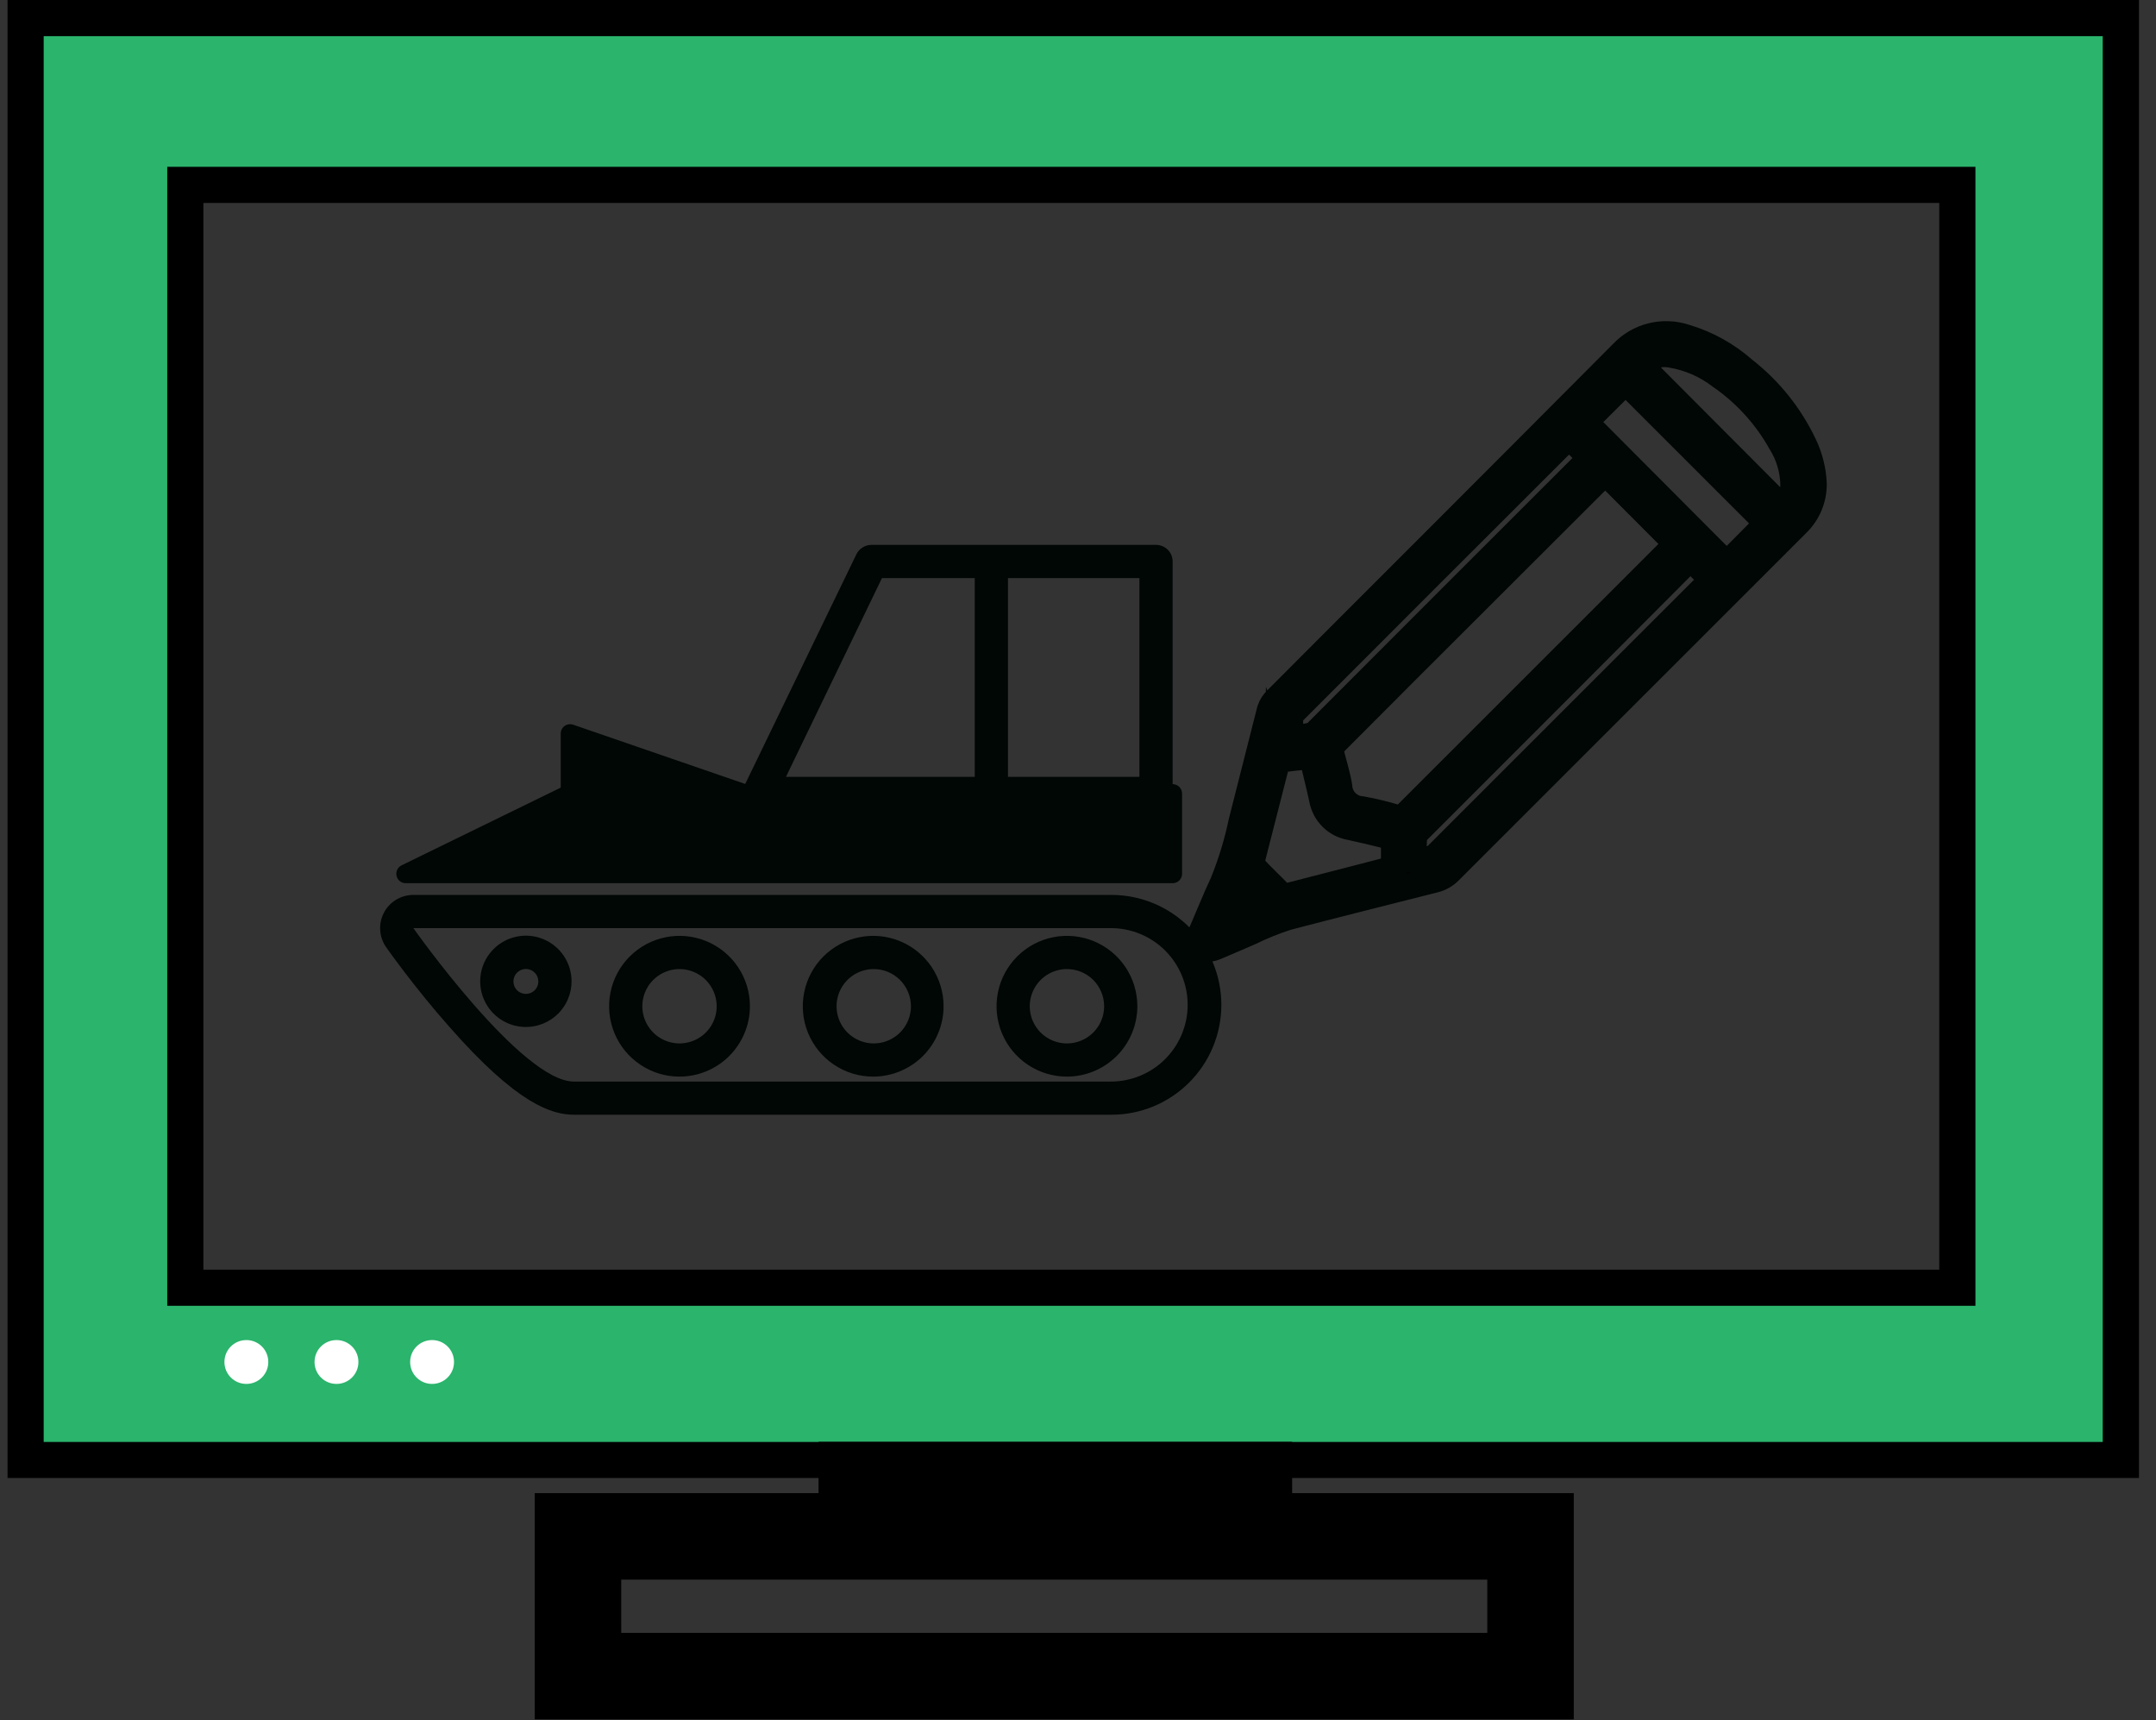 <svg width="84" height="67" viewBox="0 0 84 67" fill="none" xmlns="http://www.w3.org/2000/svg">
<rect x="0" y="0" width="84" height="67" fill="#333333" stroke="none"/>
<path d="M0.996 56.87V0.702H82.627V56.87H0.996ZM76.259 50.159V7.203H7.221V50.159H76.259Z" fill="#2AB46C"/>
<path d="M81.925 1.408V56.168H1.702V1.408H81.925ZM6.516 50.864H76.965V6.498H6.516V50.864ZM83.337 0H0.294V57.572H83.337V0ZM7.924 7.905H75.556V49.457H7.924V7.905Z" fill="black"/>
<path d="M50.343 56.164H31.891V59.847H50.343V56.164Z" fill="black"/>
<path d="M59.631 59.846H22.519V65.289H59.631V59.846Z" stroke="black" stroke-width="3.37" stroke-miterlimit="10"/>
<path d="M9.6 52.199H9.597C9.126 52.199 8.744 52.58 8.744 53.051V53.055C8.744 53.526 9.126 53.907 9.597 53.907H9.6C10.071 53.907 10.453 53.526 10.453 53.055V53.051C10.453 52.58 10.071 52.199 9.6 52.199Z" fill="white"/>
<path d="M13.112 52.199H13.108C12.637 52.199 12.255 52.58 12.255 53.051V53.055C12.255 53.526 12.637 53.907 13.108 53.907H13.112C13.583 53.907 13.964 53.526 13.964 53.055V53.051C13.964 52.58 13.583 52.199 13.112 52.199Z" fill="white"/>
<path d="M16.837 52.199H16.833C16.362 52.199 15.98 52.58 15.98 53.051V53.055C15.98 53.526 16.362 53.907 16.833 53.907H16.837C17.308 53.907 17.689 53.526 17.689 53.055V53.051C17.689 52.58 17.308 52.199 16.837 52.199Z" fill="white"/>
<path d="M70.673 18.843C70.676 19.134 70.619 19.423 70.507 19.693C70.394 19.962 70.228 20.205 70.018 20.408C67.587 22.834 65.159 25.261 62.734 27.689C60.653 29.769 58.569 31.852 56.483 33.937C56.324 34.1 56.123 34.216 55.902 34.271C53.975 34.76 52.048 35.241 50.133 35.741C49.629 35.907 49.138 36.107 48.662 36.34C48.239 36.517 47.82 36.708 47.401 36.88C47.195 36.969 47 37.02 46.823 36.836C46.647 36.653 46.72 36.469 46.823 36.27C47.092 35.649 47.342 35.017 47.632 34.403C47.95 33.623 48.196 32.817 48.368 31.992C48.735 30.544 49.103 29.093 49.471 27.648C49.525 27.488 49.618 27.344 49.743 27.229C51.662 25.304 53.584 23.38 55.509 21.459C58.075 18.894 60.642 16.321 63.209 13.742C63.516 13.417 63.91 13.187 64.344 13.079C64.777 12.97 65.233 12.987 65.657 13.128C66.506 13.379 67.289 13.813 67.952 14.399C68.955 15.182 69.76 16.189 70.302 17.34C70.524 17.811 70.651 18.322 70.673 18.843ZM62.514 18.376C62.474 18.44 62.43 18.502 62.381 18.56L54.935 25.994C53.932 26.997 52.93 28.001 51.927 29.008C51.899 29.035 51.876 29.067 51.862 29.104C51.847 29.14 51.841 29.179 51.843 29.218C51.953 29.695 52.111 30.162 52.188 30.644C52.202 30.872 52.299 31.087 52.461 31.248C52.623 31.409 52.839 31.505 53.067 31.518C53.511 31.598 53.949 31.703 54.38 31.834C54.441 31.865 54.51 31.874 54.577 31.86C54.644 31.846 54.704 31.81 54.748 31.757L65.194 21.316L65.315 21.184L62.514 18.376ZM61.131 17.012C61.109 17.031 61.072 17.06 61.043 17.09C57.486 20.64 53.931 24.192 50.379 27.748C50.335 27.792 50.276 27.851 50.273 27.902C50.273 28.189 50.273 28.472 50.273 28.773C50.519 28.736 50.754 28.714 50.982 28.666C51.093 28.648 51.198 28.6 51.284 28.527C54.797 25.008 58.314 21.491 61.837 17.975C61.888 17.927 61.932 17.876 61.973 17.832L61.131 17.012ZM55.082 33.488C55.303 33.488 55.501 33.488 55.693 33.451C55.792 33.435 55.885 33.39 55.961 33.323L66.624 22.665C66.651 22.637 66.676 22.608 66.698 22.577L65.867 21.739L65.724 21.875L61.274 26.336L55.244 32.367C55.174 32.423 55.125 32.501 55.104 32.588C55.082 32.874 55.082 33.161 55.082 33.488ZM68.849 20.386L63.334 14.873L61.76 16.439L67.275 21.974L68.849 20.386ZM49.839 29.574L49.82 29.523C49.82 29.574 49.776 29.626 49.761 29.681C49.43 30.967 49.102 32.251 48.776 33.532C48.77 33.577 48.774 33.622 48.787 33.665C48.799 33.708 48.821 33.748 48.849 33.782C49.188 34.15 49.544 34.477 49.883 34.83C49.917 34.868 49.962 34.895 50.011 34.908C50.061 34.92 50.114 34.917 50.162 34.9L53.104 34.142L54.303 33.83V32.922C54.303 32.624 54.303 32.617 54.012 32.555C53.545 32.437 53.074 32.327 52.604 32.224C52.328 32.177 52.074 32.046 51.877 31.848C51.679 31.651 51.548 31.397 51.501 31.121C51.394 30.629 51.269 30.144 51.155 29.651C51.118 29.49 51.041 29.449 50.876 29.479C50.533 29.515 50.192 29.548 49.853 29.593L49.839 29.574ZM69.471 19.798C69.593 19.682 69.691 19.543 69.759 19.388C69.826 19.233 69.862 19.067 69.864 18.898C69.856 18.306 69.684 17.729 69.368 17.229C68.793 16.204 67.99 15.324 67.022 14.657C66.464 14.228 65.81 13.943 65.117 13.826C64.897 13.783 64.67 13.794 64.456 13.858C64.241 13.922 64.045 14.037 63.885 14.194L69.471 19.798ZM48.43 34.547L47.879 35.837L49.166 35.282L48.43 34.547Z" fill="black" stroke="#010705" stroke-miterlimit="10"/>
<path d="M43.283 36.153C44.076 36.153 44.836 36.468 45.397 37.028C45.957 37.588 46.272 38.348 46.272 39.141C46.272 39.933 45.957 40.693 45.397 41.253C44.836 41.814 44.076 42.129 43.283 42.129H22.357C20.316 42.129 16.105 36.153 16.105 36.153H43.316H43.283ZM43.316 34.859H16.105C15.868 34.859 15.635 34.924 15.432 35.047C15.229 35.17 15.064 35.346 14.955 35.557C14.846 35.767 14.796 36.004 14.813 36.241C14.829 36.477 14.91 36.705 15.046 36.899C15.094 36.965 16.15 38.468 17.503 39.993C20.172 43.033 21.507 43.422 22.375 43.422H43.301C44.437 43.422 45.527 42.971 46.33 42.168C47.134 41.365 47.585 40.276 47.585 39.141C47.585 38.005 47.134 36.916 46.33 36.113C45.527 35.31 44.437 34.859 43.301 34.859H43.316Z" fill="#010705"/>
<path d="M20.492 40.004C20.14 40.005 19.796 39.901 19.503 39.706C19.21 39.512 18.981 39.234 18.846 38.91C18.71 38.585 18.674 38.227 18.742 37.882C18.81 37.537 18.979 37.219 19.228 36.97C19.476 36.721 19.793 36.551 20.138 36.482C20.483 36.412 20.841 36.447 21.166 36.581C21.492 36.715 21.77 36.942 21.966 37.234C22.163 37.526 22.268 37.87 22.268 38.222C22.269 38.455 22.223 38.687 22.134 38.903C22.045 39.119 21.915 39.315 21.75 39.481C21.585 39.646 21.389 39.778 21.173 39.867C20.957 39.957 20.726 40.004 20.492 40.004ZM20.492 37.744C20.396 37.743 20.301 37.771 20.221 37.825C20.14 37.878 20.078 37.954 20.041 38.043C20.004 38.132 19.994 38.23 20.013 38.324C20.032 38.419 20.078 38.506 20.147 38.574C20.215 38.641 20.302 38.687 20.397 38.706C20.492 38.724 20.59 38.713 20.679 38.675C20.767 38.638 20.843 38.575 20.896 38.494C20.948 38.413 20.976 38.318 20.974 38.222C20.972 38.095 20.921 37.974 20.831 37.885C20.741 37.795 20.619 37.745 20.492 37.744Z" fill="#010705"/>
<path d="M26.475 41.937C25.932 41.937 25.402 41.777 24.951 41.475C24.5 41.174 24.148 40.746 23.94 40.245C23.733 39.744 23.678 39.193 23.784 38.661C23.89 38.129 24.151 37.64 24.535 37.257C24.919 36.874 25.407 36.612 25.939 36.507C26.471 36.401 27.023 36.455 27.524 36.663C28.026 36.87 28.454 37.222 28.755 37.672C29.057 38.123 29.218 38.653 29.218 39.196C29.217 39.922 28.927 40.619 28.413 41.133C27.899 41.647 27.202 41.936 26.475 41.937ZM26.475 37.748C26.188 37.748 25.908 37.833 25.67 37.992C25.431 38.151 25.246 38.377 25.136 38.642C25.026 38.906 24.998 39.197 25.054 39.478C25.11 39.759 25.247 40.017 25.45 40.22C25.653 40.422 25.911 40.56 26.192 40.616C26.473 40.672 26.764 40.643 27.029 40.533C27.294 40.424 27.52 40.238 27.679 40C27.838 39.762 27.923 39.482 27.923 39.196C27.922 38.812 27.769 38.444 27.498 38.173C27.227 37.901 26.858 37.749 26.475 37.748Z" fill="#010705"/>
<path d="M34.02 41.937C33.477 41.937 32.947 41.777 32.496 41.475C32.045 41.174 31.693 40.746 31.486 40.245C31.278 39.744 31.224 39.193 31.33 38.661C31.435 38.129 31.697 37.64 32.08 37.257C32.464 36.874 32.953 36.612 33.485 36.507C34.017 36.401 34.569 36.455 35.07 36.663C35.571 36.87 35.999 37.222 36.301 37.672C36.602 38.123 36.763 38.653 36.763 39.196C36.762 39.922 36.473 40.619 35.959 41.133C35.444 41.647 34.747 41.936 34.02 41.937ZM34.02 37.748C33.734 37.752 33.456 37.841 33.221 38.002C32.986 38.164 32.804 38.392 32.697 38.657C32.591 38.922 32.566 39.212 32.624 39.492C32.682 39.771 32.822 40.027 33.025 40.227C33.229 40.427 33.487 40.563 33.767 40.617C34.048 40.671 34.338 40.642 34.602 40.531C34.865 40.421 35.09 40.235 35.248 39.998C35.406 39.76 35.491 39.481 35.491 39.196C35.49 39.004 35.452 38.814 35.377 38.637C35.303 38.46 35.194 38.3 35.058 38.165C34.921 38.03 34.759 37.924 34.581 37.852C34.403 37.781 34.212 37.745 34.02 37.748Z" fill="#010705"/>
<path d="M41.569 41.937C41.027 41.937 40.496 41.777 40.045 41.475C39.594 41.174 39.243 40.746 39.035 40.245C38.827 39.744 38.773 39.193 38.879 38.661C38.985 38.129 39.246 37.64 39.63 37.257C40.013 36.874 40.502 36.612 41.034 36.507C41.566 36.401 42.118 36.455 42.619 36.663C43.12 36.87 43.549 37.222 43.85 37.672C44.152 38.123 44.312 38.653 44.312 39.196C44.312 39.922 44.022 40.619 43.508 41.133C42.994 41.647 42.297 41.936 41.569 41.937ZM41.569 37.748C41.283 37.748 41.003 37.833 40.764 37.992C40.526 38.151 40.34 38.377 40.231 38.642C40.121 38.906 40.093 39.197 40.148 39.478C40.204 39.759 40.342 40.017 40.545 40.22C40.748 40.422 41.006 40.56 41.287 40.616C41.568 40.672 41.859 40.643 42.124 40.533C42.389 40.424 42.615 40.238 42.774 40C42.933 39.762 43.018 39.482 43.018 39.196C43.018 38.812 42.865 38.443 42.594 38.172C42.322 37.9 41.953 37.748 41.569 37.748Z" fill="#010705"/>
<path d="M45.687 30.544V21.871C45.687 21.786 45.671 21.702 45.638 21.623C45.606 21.545 45.558 21.474 45.498 21.414C45.438 21.354 45.366 21.306 45.288 21.273C45.209 21.241 45.125 21.224 45.04 21.224H33.95C33.828 21.225 33.709 21.26 33.605 21.325C33.502 21.39 33.419 21.482 33.365 21.592L29.034 30.537L22.331 28.229C22.276 28.21 22.217 28.205 22.159 28.213C22.102 28.221 22.047 28.243 22 28.277C21.952 28.311 21.913 28.355 21.887 28.407C21.86 28.459 21.846 28.516 21.845 28.575V30.68L15.635 33.712C15.564 33.751 15.507 33.811 15.474 33.884C15.441 33.957 15.432 34.04 15.45 34.118C15.468 34.197 15.511 34.267 15.573 34.319C15.635 34.37 15.712 34.4 15.793 34.403H45.687C45.785 34.403 45.878 34.365 45.947 34.296C46.016 34.227 46.055 34.133 46.055 34.036V30.908C46.054 30.811 46.015 30.719 45.946 30.651C45.877 30.583 45.784 30.544 45.687 30.544ZM39.271 22.518H44.393V30.261H39.271V22.518ZM34.362 22.518H37.977V30.261H30.622L34.362 22.518Z" fill="#010705"/>
</svg>
